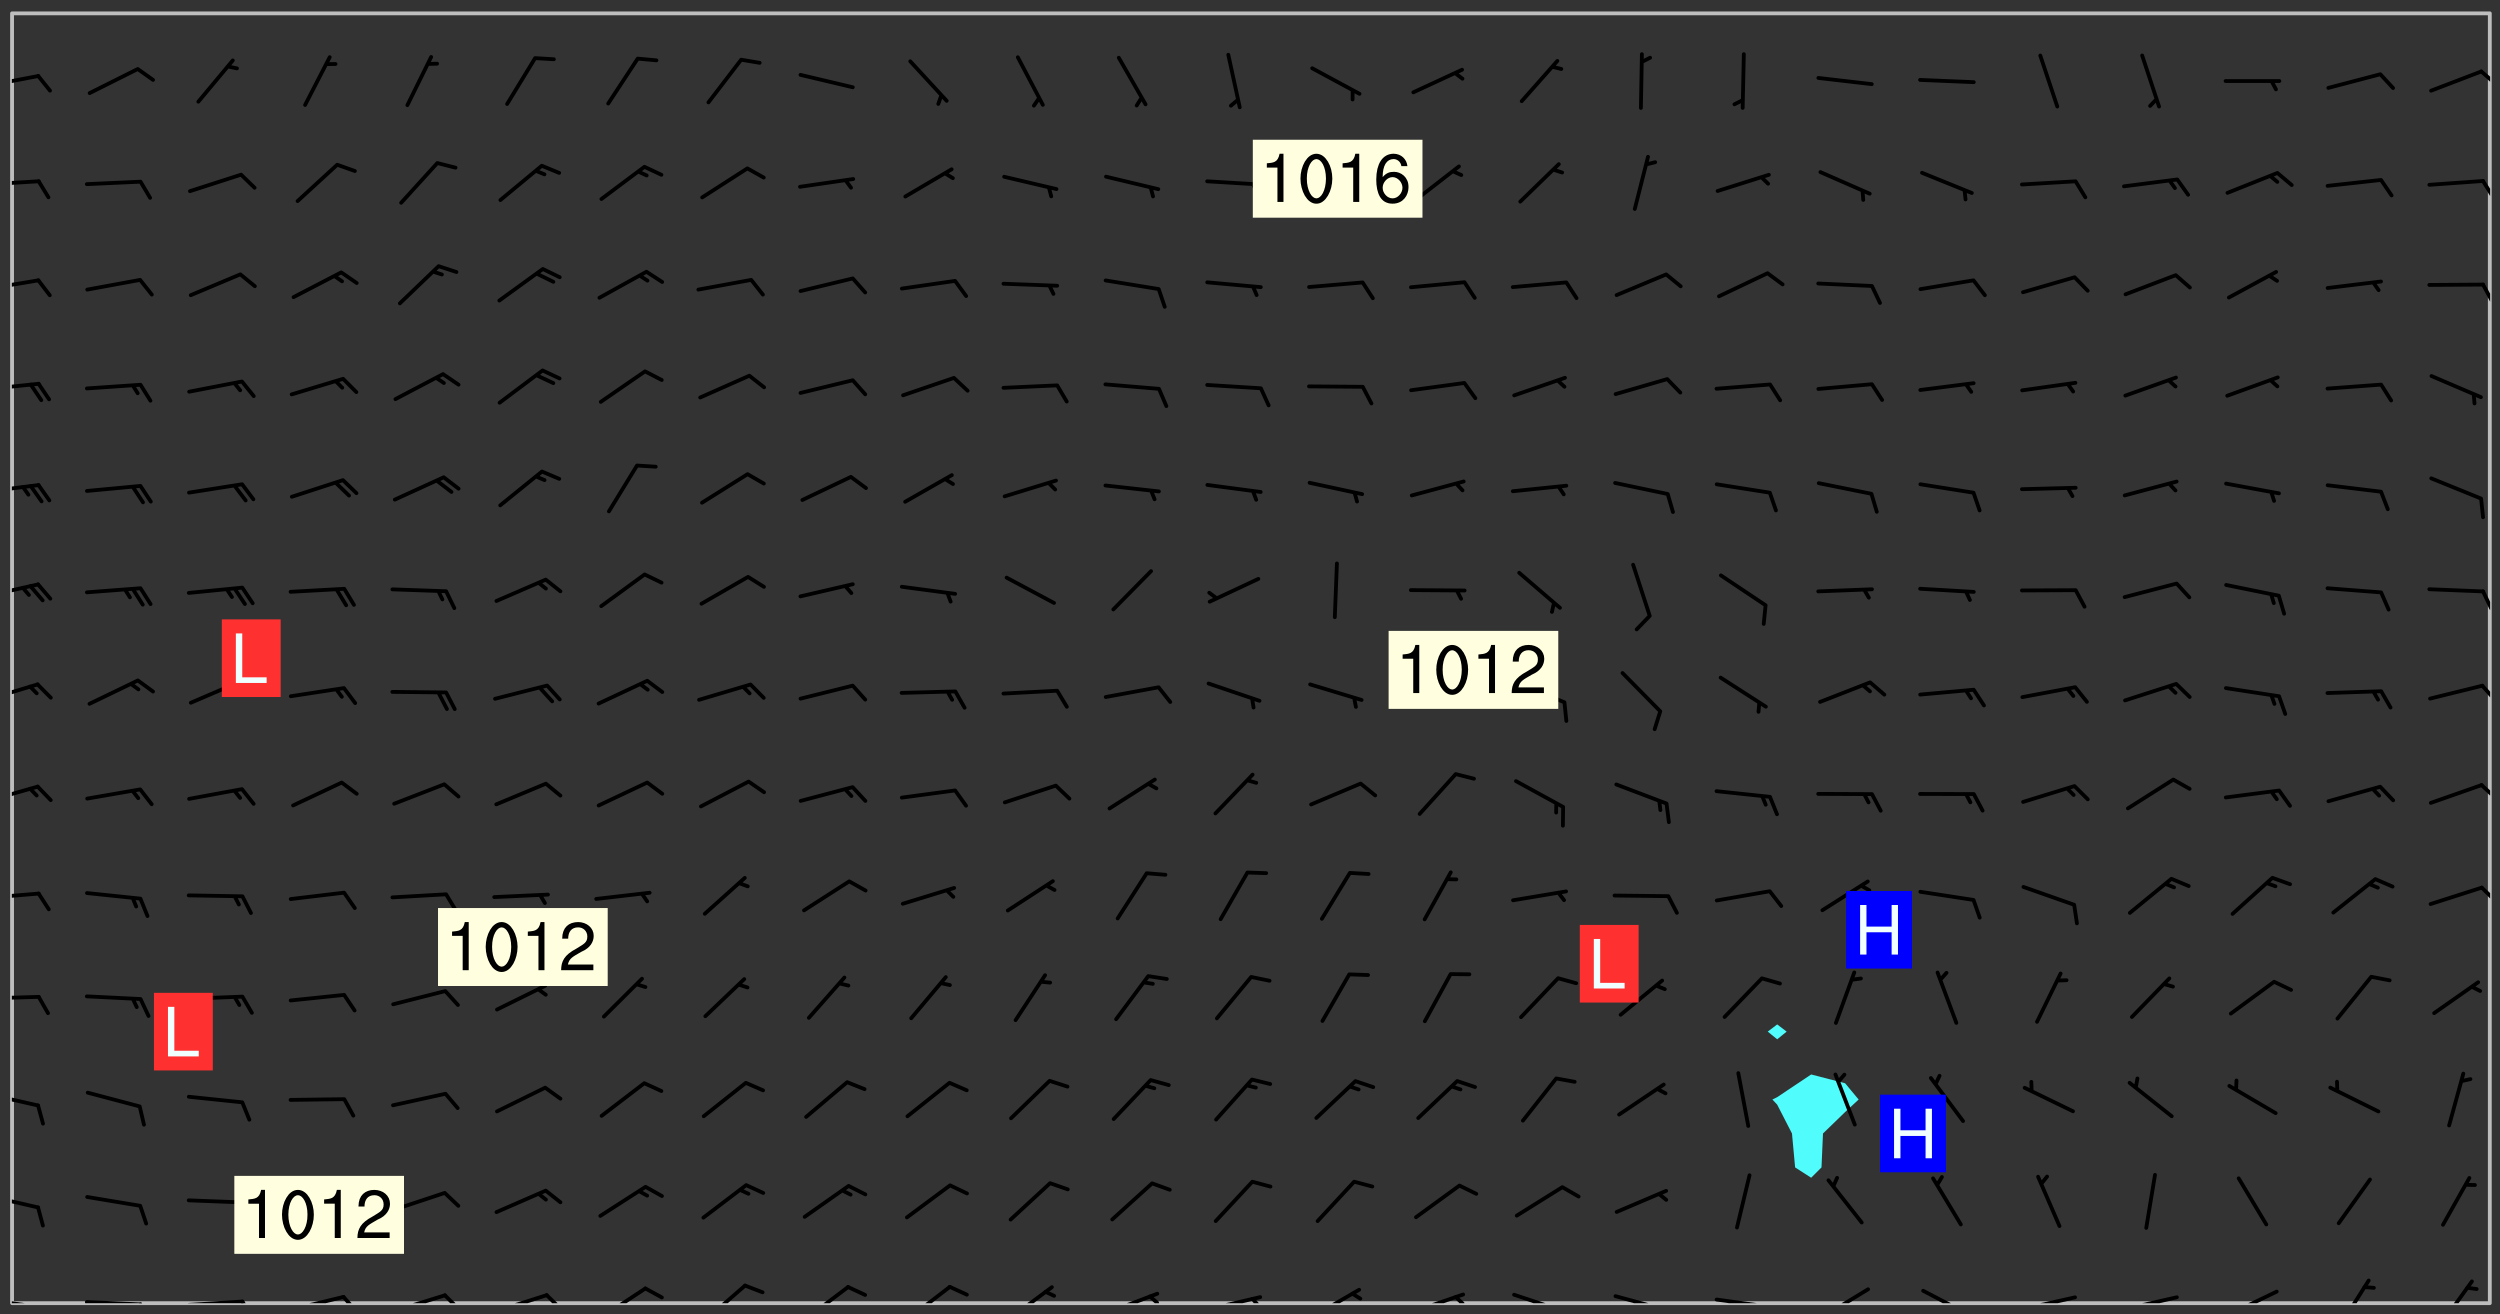 <svg xmlns="http://www.w3.org/2000/svg" role="img" xmlns:xlink="http://www.w3.org/1999/xlink" viewBox="142.45 309.95 326.84 171.84"><rect x="142.45" y="309.95" width="326.84" height="171.84" fill="#333333" stroke="none"/><defs><clipPath id="a"><path d="M144 311.672h1v168.656h-1zm0 0"/></clipPath><clipPath id="b"><path d="M144 311.672h324v168.656H144zm0 0"/></clipPath><clipPath id="c"><path d="M467 311.672h1v168.656h-1zm0 0"/></clipPath><clipPath id="d"><path d="M144 479h4v1.328h-4zm0 0"/></clipPath><clipPath id="e"><path d="M147 480h2v.328h-2zm0 0"/></clipPath><clipPath id="f"><path d="M153 479h9v1.328h-9zm0 0"/></clipPath><clipPath id="g"><path d="M160 480h3v.328h-3zm0 0"/></clipPath><clipPath id="h"><path d="M166 479h9v1.328h-9zm0 0"/></clipPath><clipPath id="i"><path d="M173 479h3v1.328h-3zm0 0"/></clipPath><clipPath id="j"><path d="M180 479h8v1.328h-8zm0 0"/></clipPath><clipPath id="k"><path d="M187 479h3v1.328h-3zm0 0"/></clipPath><clipPath id="l"><path d="M193 479h8v1.328h-8zm0 0"/></clipPath><clipPath id="m"><path d="M200 479h3v1.328h-3zm0 0"/></clipPath><clipPath id="n"><path d="M206 479h9v1.328h-9zm0 0"/></clipPath><clipPath id="o"><path d="M213 479h3v1.328h-3zm0 0"/></clipPath><clipPath id="p"><path d="M220 478h8v2.328h-8zm0 0"/></clipPath><clipPath id="q"><path d="M234 477h7v3.328h-7zm0 0"/></clipPath><clipPath id="r"><path d="M247 477h7v3.328h-7zm0 0"/></clipPath><clipPath id="s"><path d="M260 477h7v3.328h-7zm0 0"/></clipPath><clipPath id="t"><path d="M274 477h7v3.328h-7zm0 0"/></clipPath><clipPath id="u"><path d="M286 478h8v2.328h-8zm0 0"/></clipPath><clipPath id="v"><path d="M292 479h2v1.328h-2zm0 0"/></clipPath><clipPath id="w"><path d="M300 479h8v1.328h-8zm0 0"/></clipPath><clipPath id="x"><path d="M305 479h3v1.328h-3zm0 0"/></clipPath><clipPath id="y"><path d="M313 478h8v2.328h-8zm0 0"/></clipPath><clipPath id="z"><path d="M326 478h8v2.328h-8zm0 0"/></clipPath><clipPath id="A"><path d="M332 479h2v1.328h-2zm0 0"/></clipPath><clipPath id="B"><path d="M340 478h8v2.328h-8zm0 0"/></clipPath><clipPath id="C"><path d="M353 479h8v1.328h-8zm0 0"/></clipPath><clipPath id="D"><path d="M366 479h9v1.328h-9zm0 0"/></clipPath><clipPath id="E"><path d="M380 478h7v2.328h-7zm0 0"/></clipPath><clipPath id="F"><path d="M393 478h8v2.328h-8zm0 0"/></clipPath><clipPath id="G"><path d="M406 479h8v1.328h-8zm0 0"/></clipPath><clipPath id="H"><path d="M419 479h9v1.328h-9zm0 0"/></clipPath><clipPath id="I"><path d="M433 478h8v2.328h-8zm0 0"/></clipPath><clipPath id="J"><path d="M448 477h5v3.328h-5zm0 0"/></clipPath><clipPath id="K"><path d="M461 477h5v3.328h-5zm0 0"/></clipPath><clipPath id="L"><path d="M144 465h4v4h-4zm0 0"/></clipPath><clipPath id="M"><path d="M144 452h4v3h-4zm0 0"/></clipPath><clipPath id="N"><path d="M144 440h4v1h-4zm0 0"/></clipPath><clipPath id="O"><path d="M144 426h4v2h-4zm0 0"/></clipPath><clipPath id="P"><path d="M466 425h2v3h-2zm0 0"/></clipPath><clipPath id="Q"><path d="M144 412h4v3h-4zm0 0"/></clipPath><clipPath id="R"><path d="M466 412h2v3h-2zm0 0"/></clipPath><clipPath id="S"><path d="M144 399h4v3h-4zm0 0"/></clipPath><clipPath id="T"><path d="M466 399h2v3h-2zm0 0"/></clipPath><clipPath id="U"><path d="M144 386h4v3h-4zm0 0"/></clipPath><clipPath id="V"><path d="M466 387h2v3h-2zm0 0"/></clipPath><clipPath id="W"><path d="M144 373h4v2h-4zm0 0"/></clipPath><clipPath id="X"><path d="M144 359h4v3h-4zm0 0"/></clipPath><clipPath id="Y"><path d="M144 346h4v3h-4zm0 0"/></clipPath><clipPath id="Z"><path d="M466 346h2v4h-2zm0 0"/></clipPath><clipPath id="aa"><path d="M144 333h4v2h-4zm0 0"/></clipPath><clipPath id="ab"><path d="M466 333h2v3h-2zm0 0"/></clipPath><clipPath id="ac"><path d="M144 319h4v3h-4zm0 0"/></clipPath><clipPath id="ad"><path d="M466 319h2v3h-2zm0 0"/></clipPath><g id="ae" clip-path="url(#clip1)"><path fill="#fff" fill-opacity="0" fill-rule="evenodd" d="M0 0h1000v1000H0zm0 0"/><path fill="#d3d3d3" fill-opacity="0" fill-rule="evenodd" d="M162.152 355.867l-.234.293.059.234.117.172.176.234.293.348.113.059.117-.172.059-.234.176-.176.465-.176h.699l.234.293.289.816.059.176.176.23.352.234.699.699.172.176.234.348.234.41.289.582.41.465.23.234.234.176.117.23.176.293.172 1.164v.234l.059.289.059.117.117.117.348.41.117.172.176.176.176.234.117.172.172.352.059.234.234.406.234-.059-.176.176-.059.93h-.582l-.234-.113-.348.113-.117.117-.059.293-.059.176-.117.172-.465.293-.059.234-.059.113v.645l.059.172v.41l.059.059v.406l.059.406.117.176.059.059.23.641-.059.293v.699l-.059.582v.234l-.059.23-.055.352v1.922l.055.117h.426l-.367.117-.023.352.891 1.168 1.742.539 1.34.359v.539l.09.809.535.715 1.52.27.891-.086.09 1.164.535.18 1.16-.18 2.055-.984 1.16-.363 1.879-.176 1.695-.18-.18.719-1.516.086-1.25.09-.805.27-1.074.809.27.719.535.898-.18.625-.266.809.266 1.078.625.898.805.18 1.25-.18-.266.723.098.504.055.293v.172l.059.293v.406l.176.117.352.117h.406l.293-.176.113-.117.059-.117.117-.23.059-.176.352-.465.23-.176.176-.059.176.059.059.176.117.988.055.469.059.172.117.234.176.059.816.059h.289l.117.234.059.406.059.352v1.105l.117.293.117.348.289.699.176.352.582.754.352.176.172.059.469.234.641.465.348.234.293.176.293.055.23.062.816.348.293.176.113.172.352.352.117.176.523.641v.289l.059.352v.348l.059.352.059.289.117.059.172.059h.176l.582.234.176.117.176.289.176.234.113.234.293.23.117.117v.41l.059.055.289.234.234.117.059.117.117.172.059.117.23.234.059.176.234.059.117.059-.117.113-.059.117v.117l-.117.293-.117.289v.582l.176.117.117.059.059.117.117.117.113.059.176.348.059.352.059.406v.176l-.059.176-.117.699v.172l.117.176.293.293h.406l.176.117.117.172.117.293v.234h-.527l-.23-.234h-.234l-.176.059-.059.699.059.348.117.176.176.41.117.23.289.469.176.055h.523l.234.059.758.641.059.293v.234l.059.059.23.348v.352l-.117.172v.293l.293.289.293.176.172.059.293.176.293.117.582.406.289.234.293.176.219.16.016.012.23.176.641.523.176.234.117.176.176.176.113.172v.641l.117.176.469.117.582.117.234.059.23.113.293.117.113.059.586.352.289.172.176.062.176.055.176.059.699.352.289.176.234.055.289.176.234.117.641.406.293.117.172.059.234.059.41.059.23.059.234.117.059.172-.41.176.469.059.059.293.113.234.176.055.234.059.176.059.406.117.641.234.117.172.059.234v.176l-.059.117-.059.406.234.234.117.059.348.117.641.23.176.117.289.117.176.176.234.465.582 1.105.176.176.348.176.176.117.352.117 1.047.523.234.059.465.113.293.059.465.176.758.582.234.234.348.465.176.176.289.234.816.699.293.176.289.289.293.176.293.289.695.641.176.176.293.234.289.234.469.289.641.582.348.234.234.293.348.348.352.465.934.992.348.406.117.176.234.059.113.117.645.176.23.113.234.059.293.176.23.117.934.699.406.406.234.176.406.176.234.117.816.348.348.234.234.117.293.289.23.117.758.352.352.172.23.059.293.117.234.059.871.176h.816l.469.23.172.059.875.699.465.117.293.059.176.059.23.059.469.059.348.059.352.059.406.059h.293l.172.059v.23l.176.176h.293l.348.059.352.059.699.117h.641l.465-.234.293-.176.172-.117.41-.172.289-.176.934-.465.469-.293.523-.293.465-.172.465-.176 1.051-.465.289-.117.41-.117.289-.117.527-.176 1.516-.699.582-.348.289-.059.293-.059.348-.117.875-.23.352-.117h.113l.234-.059.875-.234.234-.059h.812l.352-.059.816-.117.172-.059.352-.055.293-.059.23-.059.816-.176.176-.059h.348l.234-.059.465-.117.758-.172.234-.059h.348l.41-.117.289-.059 1.285-.059h.289l.41-.059.23-.059h.176l.875-.117h.406l.41-.117h.348l.352-.113.871-.059h1.75l1.047.289.41.117.289.117.352.117.289.117 1.051.172.289.059h.293l.293.059.172.059.41.059.172.059.117.059h.117l.117.059.352.059h.113l.41.066 1.922.395 1.926.395 1.52.449 1.695.719 2.145.805 1.605-.719 1.43-.805 1.16-1.078 1.25-.449 3.035-.719 1.875-.359 2.145-1.348 2.234-1.254 2.5-1.258 1.695-.449 1.785-.18 1.16-.27.625.539 1.34-.27.715-.988.984-1.344.445-.18.805-.359 1.875-.539 1.785-.449 1.25-.27 1.16-.09 1.699-.09 1.961-.27 1.25-.09h.539l.625-.09h.891l2.145-.18 2.41-.18 2.59-.09 1.695.18 1.609.09 1.43.359 1.16.719 1.875.988 1.16 1.527.266.715.629.09.355.898.535.539.535 1.527 1.074.359h.535l-.805.535.09 1.707.715 2.695.891.805.895.988.715 1.258 1.785.539 1.52-.18.355 1.344 1.609-.805.98-.539.27.27.316-.215.219-.145.801.449.449-.359h.355l.535-.27.539-.719.535-.27.625-.988 1.16.449.84.371 1.395.617 1.695-.18h1.605l1.785.09.18-1.707.535-1.344.805.27.492.848.402.406-.09.539v.359l.715.449.711-.27h1.43l.359.988.445 1.258.715 1.344 1.25.629 1.695.629.715-.18.18-.539.98-.09.449.359.086 1.258-.266.629-.535.18v.539l.715.984.266.539.984.988.801 1.078-.266.359-.09.898-.625 2.332-.355 2.066-.09 1.793-.18.719-.09.539v1.438l-.98 1.883-.359 1.707-.535.898-.805 1.168-.266.539 2.055 1.254.086.359-.355.539-.09-.18v.809l.09 1.438-.445.715-1.074.094-.266.715.535.898.805.719 1.16.809 1.34.27.445.359-.355.449-1.789-.09-1.25-.449-.715-.719-.625-.09-.176 3.59-.188 1.309h89.359V311.703h-55.27v49.082l.762.125 3.289.543 2.023 2.836v2.754l2.352.332 2.348.332h4.051l-1.379 4.16-2.023.707-2.023.703-.543.344-2.594 1.617-.188.117-2.023-2.078-.73-2.742-2.672-2.078-1.375-3.5-.066-.082-1.957-2.672 2.75-1.418v-49.082H294.422v91.414l.117.031.133.012.074.074.105.047.09.059.086.059.09.059.297.297.059.09.031.117.027.117.016.137-.031.117-.059.09-.059.086-.043.105-.047.102-.027.121v.145l.176.27.148.148.074.086.074.074.043.105.062.09.059.086.043.105.059.09.047.102.043.105.059.086.117.18.074.074.062.086.059.09.043.105.059.09.059.086.062.09.059.09.043.102.117.18.074.074.059.086.074.074.09.059.105.047h.148l.133-.016.133.016.102-.047.074-.074.047-.102-.016-.133v-.148l-.047-.105-.027-.117-.047-.102-.027-.121-.043-.102-.062-.09-.043-.102-.043-.105-.031-.117-.016-.133-.012-.137.086-.059.059-.086.121-.031.043.105.016.133v.117l.059.102.059.09.09.059.148.148.059.09.043.105-.012.102.086.059.105.047.086.059.09.059.074.074-.117.027-.105.047-.086.059-.074.074-.059.09-.062.086-.027.121-.047.102-.043.105-.031.117-.012.133-.016.133v.148l.027.117.047.105.043.102.059.09.074.074.09.059.074.074.09.059.059.09.043.105.047.102.117.031.133.016h.148l.117-.031.105.043.043.105.047.102.027.121L299.5 410l.027.117.031.121.027.117.105.043.102.047.133-.016.148.148.062.086.074.074.07.074.09.062.105.043.102.043.117.031.137.016.117-.031.074-.074.027-.117-.012-.133-.031-.121-.027-.117.043-.105h.117l.09.062.117.027h.148l.133.016h.148l.133.016.133-.016h.148l.133-.016.133-.012.137.012.117-.027.133-.016.191-.059-.059.176-.016.133-.027.121-.016.133-.059.086-.133.016-.105.047-.105.043-.117.031-.117.027-.266.031h-.148l-.133.016-.074.074.059.086.148.148.117.18.074.07.09.062.09.059.086.059.09.059.102.043.105.062.105.043.086.059.105.047.102.043.18.117.059.09-.043.102-.047.105.016.133.223.223.059.09.043.102.031.121.043.102.016.133.031.117.012.137.031.117.148.148.102.043.105.043.117.031.133.016.137.016h.117l.117-.031.09-.059.043-.105.047-.102.043-.105.031-.117.012-.133v-.148l-.012-.133-.016-.133-.031-.117-.043-.105-.047-.105-.043-.102-.043-.105-.016-.133.016-.133.027-.117.031-.117.027-.121.047-.102.09-.059.086-.062.074-.074.09-.059.223-.223.059-.086.074-.074.117-.18.059-.086v-.148l-.074-.074-.102-.047-.105-.043-.102-.043-.059-.09-.047-.105-.027-.117.09-.059.117-.031.102-.043.18-.117.148-.148.012-.133-.012-.105-.09-.059-.133.016h-.148l-.133.016-.133-.016-.121-.031-.086-.059-.074-.074-.059-.09-.062-.086-.117-.18-.059-.086.031-.121.086-.059.121-.031.059-.086v-.121l-.031-.117-.059-.09-.059-.086-.047-.105-.027-.117-.016-.133.059-.09.074-.074.09-.059.117-.18.074-.074.059-.086.148-.148.121-.031.133-.016.133.016.074.074.043.105.016.133-.031.117-.117.031-.133.012-.148.148-.043.105-.047.102-.027.121-.031.117v.148l.031.117.043.105.059.09.074.07.074.074.117.031.121.027.117-.027.133-.016h.117l.09.059.074.074.047.105.059.086.102.047.133.016.105.043.086.059-.012.105-.074.074-.18.117-.059.09-.09.059-.07.074-.074.074-.062.09-.027.117-.016.133.016.133-.016.133v.148l.016.133.027.117.031.121.074.074.09.059.086.059.09.059.117.031v.086l-.102.047-.09.059-.266.031-.117.027h-.148l-.105.043-.102.047-.059.09-.062.234-.012.133-.031.121-.016.133v.293l-.012.133.012.137.016.133.133.016.133.012.121.031.086.059.074.074.047.105.043.102.016.133v.445l-.016.133v.445l.031.266.027.117.016.133.031.117.086.211.031.266v.148l-.031.117-.027.117-.031.121-.027.117-.031.117-.031.121-.012.133-.016.133.09.059.117-.031.102.016.047.105-.031.266v.441l-.043.105-.047.105-.043.102-.043.105-.059.086-.031.121-.043.117-.031.117-.016.133.016.133.059.09.105.047.086.059.059.086-.012.137-.031.117-.043.102v.445l-.016.133v.148l-.031.117-.043.105-.027.117-.047.105-.043.102-.031.121-.027.117-.031.133-.031.117-.027.117-.043.105-.031.117-.031.121-.012.133-.016.133v.297l.027.117v.148l.047.398.027.117.059.09.121.031h.148l.133-.016.059.09v.117l-.059.09-.09.059-.102.043-.105.047-.09.059-.086.059-.137.016-.117-.031-.133-.016-.102.047-.062.086-.012.137-.016.133-.031.117-.027.117-.016.133-.031.121v.297l.016.133.031.117v.148l.012.133v.148l-.027.117-.047.102-.027.121-.031.117-.059.09-.074.074-.102.043-.105.047-.117.027-.121.031-.102-.047.059-.086.105-.047.027-.117.031-.117.027-.121.031-.117v-.148l.016-.133-.031-.117-.043-.105-.105.016-.074.074-.102.043-.09.062-.074.074-.043.102-.016.133-.031.117L304.25 426l-.031.117-.027.117-.031.121-.027.117-.031.117-.043.105-.09.059h-.09l-.117-.031-.031-.086.016-.137-.031-.117v-.148l-.012-.133v-.148l-.062-.234-.027-.121-.043-.102-.047-.105-.059-.086-.059-.09-.043-.105-.062-.086-.148-.148-.07-.074-.105-.047-.105-.043-.102-.043-.297-.297-.09-.074-.086-.059-.105-.043-.09-.062-.086-.059-.105-.043-.09-.059-.086-.062-.074-.07-.105-.047-.086-.059-.105-.043-.09-.062-.102-.043-.105-.043-.086-.059-.105-.047-.105-.043-.102-.047-.09-.059-.102-.043-.105-.043-.09-.062-.117-.027-.133-.016-.133.016H299.75l-.133.016-.117-.031-.09-.059-.074-.074-.09-.059-.102-.047h-.148l-.121-.027-.102-.043-.074-.074-.117-.18-.09-.059-.102-.043-.09-.062-.105-.043-.09-.059-.086-.059-.105-.047-.059-.086-.059-.09-.043-.105-.047-.102-.074-.074-.086-.059-.074-.074-.09-.059-.223-.223-.043-.105-.031-.266.105-.043h.145l.105.043.074.074.09.059.086.059.105.047.09.059.148.148.07.074.148.148.062.086.074.074.086.059.074.074.09.062.09.059.086.059.27.176.102.047.105.043.102.043.047-.074.059-.086.074-.074.07-.074.105.043.074.074.059.09.043.102.047.105.043.105.121.027.117-.027.074-.09.043-.105.059-.09.074-.074.105-.043.117-.027.133.012.09.059.148.148.059.09.043.105.047.102.043.105.043.102.105.047.105.043.133.016.086-.059.059-.09.074-.074.105-.043.117.027.105.047.102.043.105.043.102.047.18.117v.117l-.016.133.016.133.016.137.059.086.102.047.121.027.117.031h.148l.117-.031.059-.09.18-.117.059-.09.074-.074.059-.086.117-.18.18-.117.117.031.09.059.043.074-.016.133v.117l.09.059h.148l.133-.016.133-.012.266-.031.105-.043.117-.031.121-.027.074-.074.07-.074.062-.09-.016-.105-.047-.102-.102-.043-.105-.016-.117.027-.266.031h-.148l-.074-.074-.09-.059-.117-.031-.117-.027-.133-.016h-.148l-.133.016h-.297l-.105-.047-.148-.148-.043-.102-.059-.09.223-.223.086-.059.105-.043.117-.031.133-.016.133.016.137.016.102.043.133-.012.09-.062.102-.043.062-.09-.047-.102-.09-.059-.117-.031-.102-.043-.059-.09-.062-.09v-.117l.016-.133.105-.047.074-.07v-.121l-.09-.059-.031-.117.09-.059.074-.074.043-.105.059-.09.047-.102.016-.133v-.148l-.047-.105-.043-.102-.09-.059-.133-.016-.102-.043-.137-.016-.117-.031h-.445l-.133-.016-.133-.012-.133-.016-.117-.031h-.148l-.133-.016-.133-.012-.266-.031-.121-.043-.086-.059-.074-.074v-.148l.012-.133.105-.047.102-.043.133-.016h.152l.133-.016h.293l.121.031.102.043.09.059.234.062.121-.047.09-.059.102-.043.133-.016.105.043.102.047.133.012.121-.027h.145l.121-.031.117-.027.105-.047.074-.074.086-.059.148-.148.059-.086.047-.105.027-.117.016-.105-.102-.043-.09-.059-.117-.031-.105-.043-.09-.062-.074-.086-.074-.074-.102-.043-.105-.047-.102-.043-.059-.09-.047-.102-.086-.211-.062-.086-.059-.09-.074-.074-.086-.059h-.27l-.117.031-.09.059-.102.043-.133.016-.105-.016-.027-.117-.062-.09-.117-.031-.102-.043-.148-.148-.031-.117-.016-.105.074-.074.18-.117.117-.027.117-.031.137.016.102.043.105.043.102.047.105.043.117.031.133.016.117.027.133.016.105-.016.09-.059-.074-.074-.105-.043-.074-.074-.074-.09-.148-.148-.086-.059-.09-.059-.074-.074-.09-.059-.102-.047-.121-.027-.102-.047-.105-.043-.117-.031-.102-.043-.121-.031h-.148l-.117.031-.105.043-.086.062-.18.117-.086.059-.09.059-.105.047-.086.059-.105.043-.102.043-.105.047-.074.074-.059.09-.059.086-.047.105-.059.086-.074.074-.133-.012-.117-.031h-.117l-.074.074-.09.059-.074.074-.09.059-.086.059-.105.047-.102.043-.137.016-.102-.043-.148-.148-.105-.047h-.086l-.105.047-.102.043-.121.031-.117-.031-.074-.074v-.117l.031-.121.074-.07.059-.09.074-.074.117-.031.105-.043h.293l.133-.016.137-.016.102-.043.09-.059.102-.047.09-.059.133-.012.09.059.133.012.09-.059.086-.059.105-.043.09-.059.086-.062.09-.059.148-.148.059-.086.059-.09.105-.043.133-.016.117.027.121.031.059-.059.059-.09.031-.266.027-.117.105.012.133.016.102-.043.09-.059.059-.09.074-.074.059-.09.047-.102.012-.133-.012-.133-.047-.105-.148-.148-.059-.09-.059-.086-.043-.105v-.445l.016-.133v-.148l.012-.133-.059-.059-.09.059-.102-.043-.18-.117-.086-.059-.062-.09-.059-.09-.074-.074-.086-.059-.121.031-.102.012-.105.047-.086.059-.105.043-.148.148-.09.059-.086.059-.09.062-.105.043-.133.016v-.121l.105-.043.117-.031.074-.07.043-.105v-.148l-.027-.117-.148-.148-.133-.016h-.148l-.117.031-.105.043-.102.043-.09.062-.117.027-.074-.074.012-.133-.043-.102-.043-.105-.09-.059-.117.027-.121.031-.117.031-.102.043-.121.031-.102.043-.105.043-.09.059-.102.016v-.117l.016-.133-.059-.09-.074.043-.148.148-.059.09-.074.074-.047.105-.043.102-.074.074-.059.09-.074.074-.059.086-.074.074-.09.062-.074.07-.074.074-.102.016-.133.016-.105-.043v-.121l.148-.148.043-.102.059-.09.047-.102.043-.105.059-.09.031-.117.043-.102.031-.121.027-.117.047-.105.043-.102.043-.105.074-.07.09-.062.09-.059.102-.043h.297l.266-.031.105-.043-.074-.074-.117-.031-.105-.043-.09-.059-.102-.047-.09-.059-.102-.043-.105-.043-.09-.062-.086-.059-.105-.043-.102-.043-.121-.031-.117-.031-.102-.043L297.5 410.25l-.102-.043-.09-.059-.043-.105-.016-.133.102-.043.133-.016.137.016.133-.016.102-.043.059-.09.016-.105-.09-.059-.074-.074-.102-.043-.09-.059-.148-.148-.043-.105-.016-.133v-.293l-.059-.09-.09-.059-.074-.074-.043-.105-.031-.117-.059-.09-.074-.074-.117-.027-.074-.074-.09-.059-.09-.062-.086-.059-.074-.074-.059-.086-.047-.105-.086-.059-.148-.148-.195-.059-.133.016-.102.043-.074.074-.047.102-.043.105-.059.09-.059.086-.297.297-.09.059h-.086l-.062-.086-.043-.105.031-.117.059-.09.027-.117-.012-.133-.09-.062-.105.047-.117.027-.117.031-.27.176-.102.047-.117.027-.105.047-.09.059-.102.043-.059-.086-.047-.105.016-.133.047-.105.07-.074.074-.07.059-.09v-.148l-.043-.105h-.238l-.102.047-.031.117-.027.117-.031.121-.074.043-.133.016-.074-.047-.043-.102-.043-.105-.047-.102-.043-.105-.121.031-.102.043-.133.016-.117.031-.105.043-.09.059-.102.047-.121.027-.133.016-.102-.043-.059-.09-.047-.105-.043-.102-.043-.105v-.117l.059-.09.086-.059.18-.117.102-.047.105-.043.105-.059.102-.043.09-.062.102-.043.105-.059.102-.047.09-.059.105-.043.102-.043.09-.062.102-.043.137-.016.117.031.102.043.121.031.102.043.105.047.102.043.105.043.102.047.105.043.102.043.105.047.086.059.105.043.117.031.105.043.102.047.09.059.105.043.102.043.105.047.117.027.102.047.121.027h.148l.086-.059.016-.102.059-.09-.027-.117-.074-.074-.117-.18-.074-.074-.09-.074-.18-.117-.086-.059-.105-.043-.102-.047-.27-.176-.059-.09-.074-.074-.059-.09-.043-.102-.031-.117-.016-.137v-.562l-.012-.133-.016-.133-.031-.117-.016-.133-.012-.133-.031-.121-.223-.223-.059-.086-.016-.105.031-.117.133-.016v-91.414H172.992v1.453l-.059.234-.352 1.051-.172.523-.117.348-.176.41-.117.172-.234.293-.23.059h-.352l-.117.059-.23.406v.293l.117.176.23.23.117.234.641.758.293.465.176.234.23.352.234.348.641.816.176.465.172.41.117.695.176.469.117 1.398.059.465v.875l.117 1.047v4.781l-.059.465-.352 1.281-.176.523-.113.41-.352.93L172.934 336l-.234.582-.117.176-.172.348-.176.406-.352.816-.059.293-.113.293-.117.289-.059.176-.117.875-.059.406-.059.117-.059.176-.059.172-.23.527-.117.172v.234l-.117.234-.059.172-.176.586v.289l-.059.176v.293l-.059.113-.059.527v.172l-.055.234v2.621l-.176.816-.117.176-.176.234-.117.172-.113.234-.586.934-.23.289-.293.465-.176.234-.289.352-.352.699-.113.23-.176.41-.176.23-.406.527-.816.699-.293.172-.289.234-.176.117-.176.176-.523.406-.527.176-.172.176-.234.055-.641.176h-.758m12.211 31.023l-1.074.449.359.895 1.25-.715.445-.539-.98-.09"/><path fill="#d3d3d3" fill-opacity="0" fill-rule="evenodd" d="M201.508 416.598h-.895l.449.629.98.359.805-.09.445-.988-.176.09-.715-.355-.895.355m154.621 59.07l-.059-.523v-.293l.113-.293.059-.23.469-.469h.113l.117-.113.117-.059h.176l.234-.059h.348l.234.059.117.059.23.172.059.176.117.582v.293l-.117.176-.172.289-.176.176-.527.523-.23.234-.117.059h-.176l-.117-.059-.406-.293-.176-.117-.117-.059-.059-.113-.055-.117m6.641-10.957l-.059-.172v-1.109l.059-.172.176-.059.172-.059h.176l.234-.059.117.059.059.699-.059.172-.117.176-.117.059-.234.523-.113.059h-.234l-.059-.117m9.613-14.391l-.117-.176v-.699l.293-.875.117-.172.176-.352.113-.23.117-.293.352-.758.117-.23.172-.234h.176l.117-.059h.641l.117.059.234.234.172.113.352.293.117.117.113.176v.113l.117.059.117.117v.699l-.059.176v.23l-.059.176-.348 1.051-.117.23-.117.234-.117.059-.23.234-.641.289h-.875l-.41-.117-.641-.465"/><path fill="none" stroke="#bebebe" stroke-linecap="round" stroke-linejoin="round" stroke-miterlimit="10" stroke-width=".5" d="M467.957 311.695H144.027v168.625h323.93v-168.625"/><g clip-path="url(#a)"><path fill="#fff" fill-opacity="0" fill-rule="evenodd" d="M144 475.891v4.438h.004H144V311.672h.004H144v164.219"/></g><g clip-path="url(#b)"><path fill="#fff" fill-opacity="0" fill-rule="evenodd" d="M144.004 480.328V311.672h230.789V443.879l-1.238.941 1.238 1.004 1.238-1.004-1.238-.941V311.672h4.441v138.75l-4.441 2.965-.629.312.629.668 1.934 3.77.41 4.438 2.098 1.348 1.352-1.348.195-4.438 2.891-2.801 1.77-1.637-1.77-2.129-4.438-1.148v-138.75h88.762v168.656H144.004"/></g><path fill="#50fcfc" fill-rule="evenodd" d="M374.793 445.824l-1.238-1.004 1.238-.941 1.238.941-1.238 1.004m0 8.543l-.629-.668.629-.312 4.441-2.965 4.438 1.148 1.77 2.129-1.77 1.637-2.891 2.801-.195 4.438-1.352 1.348-2.098-1.348-.41-4.438-1.934-3.77"/><g clip-path="url(#c)"><path fill="#fff" fill-opacity="0" fill-rule="evenodd" d="M467.996 480.328H468V311.672h-.004H468v168.656h-.004"/></g><g clip-path="url(#d)"><path fill="none" stroke="#000" stroke-linecap="round" stroke-linejoin="round" stroke-miterlimit="10" stroke-width=".5" d="M147.477 480.84l-6.953-1.023"/></g><g clip-path="url(#e)"><path fill="none" stroke="#000" stroke-linecap="round" stroke-linejoin="round" stroke-miterlimit="10" stroke-width=".5" d="M147.477 480.84l.824 2.312"/></g><g clip-path="url(#f)"><path fill="none" stroke="#000" stroke-linecap="round" stroke-linejoin="round" stroke-miterlimit="10" stroke-width=".5" d="M160.824 480.48l-7.02-.305"/></g><g clip-path="url(#g)"><path fill="none" stroke="#000" stroke-linecap="round" stroke-linejoin="round" stroke-miterlimit="10" stroke-width=".5" d="M160.824 480.48l1.059 2.215"/></g><g clip-path="url(#h)"><path fill="none" stroke="#000" stroke-linecap="round" stroke-linejoin="round" stroke-miterlimit="10" stroke-width=".5" d="M174.137 480.109l-7.012.438"/></g><g clip-path="url(#i)"><path fill="none" stroke="#000" stroke-linecap="round" stroke-linejoin="round" stroke-miterlimit="10" stroke-width=".5" d="M174.137 480.109l1.285 2.094"/></g><g clip-path="url(#j)"><path fill="none" stroke="#000" stroke-linecap="round" stroke-linejoin="round" stroke-miterlimit="10" stroke-width=".5" d="M187.359 479.504l-6.828 1.648"/></g><g clip-path="url(#k)"><path fill="none" stroke="#000" stroke-linecap="round" stroke-linejoin="round" stroke-miterlimit="10" stroke-width=".5" d="M187.359 479.504l1.629 1.836"/></g><g clip-path="url(#l)"><path fill="none" stroke="#000" stroke-linecap="round" stroke-linejoin="round" stroke-miterlimit="10" stroke-width=".5" d="M200.617 479.293l-6.715 2.07"/></g><g clip-path="url(#m)"><path fill="none" stroke="#000" stroke-linecap="round" stroke-linejoin="round" stroke-miterlimit="10" stroke-width=".5" d="M200.617 479.293l1.738 1.73"/></g><g clip-path="url(#n)"><path fill="none" stroke="#000" stroke-linecap="round" stroke-linejoin="round" stroke-miterlimit="10" stroke-width=".5" d="M213.926 479.273l-6.703 2.113"/></g><g clip-path="url(#o)"><path fill="none" stroke="#000" stroke-linecap="round" stroke-linejoin="round" stroke-miterlimit="10" stroke-width=".5" d="M213.926 479.273l1.75 1.719"/></g><g clip-path="url(#p)"><path fill="none" stroke="#000" stroke-linecap="round" stroke-linejoin="round" stroke-miterlimit="10" stroke-width=".5" d="M226.824 478.398l-5.871 3.859"/></g><path fill="none" stroke="#000" stroke-linecap="round" stroke-linejoin="round" stroke-miterlimit="10" stroke-width=".5" d="M226.824 478.398l2.156 1.176"/><g clip-path="url(#q)"><path fill="none" stroke="#000" stroke-linecap="round" stroke-linejoin="round" stroke-miterlimit="10" stroke-width=".5" d="M239.855 478.023l-5.301 4.609"/></g><path fill="none" stroke="#000" stroke-linecap="round" stroke-linejoin="round" stroke-miterlimit="10" stroke-width=".5" d="M239.855 478.023l2.293.879"/><g clip-path="url(#r)"><path fill="none" stroke="#000" stroke-linecap="round" stroke-linejoin="round" stroke-miterlimit="10" stroke-width=".5" d="M253.324 478.211l-5.609 4.234"/></g><path fill="none" stroke="#000" stroke-linecap="round" stroke-linejoin="round" stroke-miterlimit="10" stroke-width=".5" d="M253.324 478.211l2.227 1.035"/><g clip-path="url(#s)"><path fill="none" stroke="#000" stroke-linecap="round" stroke-linejoin="round" stroke-miterlimit="10" stroke-width=".5" d="M266.625 478.191l-5.578 4.273"/></g><path fill="none" stroke="#000" stroke-linecap="round" stroke-linejoin="round" stroke-miterlimit="10" stroke-width=".5" d="M266.625 478.191l2.23 1.02"/><g clip-path="url(#t)"><path fill="none" stroke="#000" stroke-linecap="round" stroke-linejoin="round" stroke-miterlimit="10" stroke-width=".5" d="M279.969 478.23l-5.637 4.199"/></g><path fill="none" stroke="#000" stroke-linecap="round" stroke-linejoin="round" stroke-miterlimit="10" stroke-width=".5" d="M279.148 478.84l1.109.523"/><g clip-path="url(#u)"><path fill="none" stroke="#000" stroke-linecap="round" stroke-linejoin="round" stroke-miterlimit="10" stroke-width=".5" d="M293.75 479.086l-6.57 2.488"/></g><g clip-path="url(#v)"><path fill="none" stroke="#000" stroke-linecap="round" stroke-linejoin="round" stroke-miterlimit="10" stroke-width=".5" d="M292.797 479.445l.922.809"/></g><g clip-path="url(#w)"><path fill="none" stroke="#000" stroke-linecap="round" stroke-linejoin="round" stroke-miterlimit="10" stroke-width=".5" d="M307.203 479.531l-6.844 1.594"/></g><g clip-path="url(#x)"><path fill="none" stroke="#000" stroke-linecap="round" stroke-linejoin="round" stroke-miterlimit="10" stroke-width=".5" d="M306.207 479.766l.805.922"/></g><g clip-path="url(#y)"><path fill="none" stroke="#000" stroke-linecap="round" stroke-linejoin="round" stroke-miterlimit="10" stroke-width=".5" d="M320.137 478.57l-6.082 3.52"/></g><path fill="none" stroke="#000" stroke-linecap="round" stroke-linejoin="round" stroke-miterlimit="10" stroke-width=".5" d="M319.25 479.082l1.043.648"/><g clip-path="url(#z)"><path fill="none" stroke="#000" stroke-linecap="round" stroke-linejoin="round" stroke-miterlimit="10" stroke-width=".5" d="M333.734 479.188l-6.645 2.281"/></g><g clip-path="url(#A)"><path fill="none" stroke="#000" stroke-linecap="round" stroke-linejoin="round" stroke-miterlimit="10" stroke-width=".5" d="M332.766 479.52l.898.836"/></g><g clip-path="url(#B)"><path fill="none" stroke="#000" stroke-linecap="round" stroke-linejoin="round" stroke-miterlimit="10" stroke-width=".5" d="M347.059 481.441l-6.664-2.223"/></g><g clip-path="url(#C)"><path fill="none" stroke="#000" stroke-linecap="round" stroke-linejoin="round" stroke-miterlimit="10" stroke-width=".5" d="M360.43 481.254l-6.777-1.848"/></g><g clip-path="url(#D)"><path fill="none" stroke="#000" stroke-linecap="round" stroke-linejoin="round" stroke-miterlimit="10" stroke-width=".5" d="M373.836 480.812l-6.961-.965"/></g><g clip-path="url(#E)"><path fill="none" stroke="#000" stroke-linecap="round" stroke-linejoin="round" stroke-miterlimit="10" stroke-width=".5" d="M380.668 482.152l6.008-3.648"/></g><g clip-path="url(#F)"><path fill="none" stroke="#000" stroke-linecap="round" stroke-linejoin="round" stroke-miterlimit="10" stroke-width=".5" d="M393.875 478.699l6.223 3.262"/></g><g clip-path="url(#G)"><path fill="none" stroke="#000" stroke-linecap="round" stroke-linejoin="round" stroke-miterlimit="10" stroke-width=".5" d="M413.73 479.559l-6.855 1.539"/></g><g clip-path="url(#H)"><path fill="none" stroke="#000" stroke-linecap="round" stroke-linejoin="round" stroke-miterlimit="10" stroke-width=".5" d="M427.043 479.551l-6.852 1.555"/></g><g clip-path="url(#I)"><path fill="none" stroke="#000" stroke-linecap="round" stroke-linejoin="round" stroke-miterlimit="10" stroke-width=".5" d="M440.098 478.809l-6.332 3.043"/></g><g clip-path="url(#J)"><path fill="none" stroke="#000" stroke-linecap="round" stroke-linejoin="round" stroke-miterlimit="10" stroke-width=".5" d="M452.125 477.359l-3.758 5.938"/></g><path fill="none" stroke="#000" stroke-linecap="round" stroke-linejoin="round" stroke-miterlimit="10" stroke-width=".5" d="M451.578 478.223l1.223.094"/><g clip-path="url(#K)"><path fill="none" stroke="#000" stroke-linecap="round" stroke-linejoin="round" stroke-miterlimit="10" stroke-width=".5" d="M465.617 477.477l-4.109 5.703"/></g><path fill="none" stroke="#000" stroke-linecap="round" stroke-linejoin="round" stroke-miterlimit="10" stroke-width=".5" d="M465.02 478.309l1.215.164"/><g clip-path="url(#L)"><path fill="none" stroke="#000" stroke-linecap="round" stroke-linejoin="round" stroke-miterlimit="10" stroke-width=".5" d="M147.422 467.805l-6.844-1.582"/></g><path fill="none" stroke="#000" stroke-linecap="round" stroke-linejoin="round" stroke-miterlimit="10" stroke-width=".5" d="M147.422 467.805l.637 2.371m12.723-2.586l-6.934-1.152m6.934 1.152l.781 2.324m12.578-2.766l-7.02-.27m7.02.27l1.066 2.211m12.25-2.5l-7.023.309m7.023-.309l1.242 2.117m11.895-3.07l-6.668 2.215m6.668-2.215l1.777 1.691m11.426-1.988l-6.441 2.809m6.441-2.809l1.922 1.523m-2.859-1.113l.961.762m13.027-1.668l-5.914 3.801m5.914-3.801l2.141 1.203m-3.004-.648l1.07.598m12.949-1.379l-5.594 4.254m5.594-4.254l2.227 1.027m-3.043-.41l1.113.516m13.094-1.027l-5.746 4.043m5.746-4.043l2.188 1.109m-3.023-.523l1.094.555m13.004-1.215l-5.641 4.191m5.641-4.191l2.215 1.055m10.863-1.34l-5.164 4.762m5.164-4.762l2.312.809m11.027-.785l-5.215 4.715m5.215-4.715l2.305.836m10.797-1.051l-4.789 5.145m4.789-5.145l2.371.637m10.941-.641l-4.781 5.152m4.781-5.152l2.371.633m11.395-.125l-5.684 4.137m5.684-4.137l2.203 1.078m11.25-.871l-5.961 3.723m5.961-3.723l2.125 1.227m11.441-.742l-6.465 2.754m5.523-2.355l.957.773m10.887-3.211l-1.641 6.832m11.961-6.176l4.348 5.52m-3.715-4.719l.496-1.121m12.547.07l3.629 6.02m-3.102-5.141l.629-1.055m12.574-.039l2.797 6.449m-2.391-5.508l.766-.961m14.113-.223l-1.145 6.934m15.695-.453L435.125 464m17.168.156l-4.09 5.715m17.082-5.918l-3.449 6.121m2.949-5.23l1.227.031"/><g clip-path="url(#M)"><path fill="none" stroke="#000" stroke-linecap="round" stroke-linejoin="round" stroke-miterlimit="10" stroke-width=".5" d="M147.426 454.477l-6.852-1.559"/></g><path fill="none" stroke="#000" stroke-linecap="round" stroke-linejoin="round" stroke-miterlimit="10" stroke-width=".5" d="M147.426 454.477l.645 2.371m12.641-2.25l-6.793-1.797m6.793 1.797l.559 2.391m12.855-2.926l-6.988-.727m6.988.727l.922 2.273m12.41-2.684l-7.023.094m7.023-.094l1.184 2.152m12.051-2.859l-6.863 1.504m6.863-1.504l1.59 1.871m11.445-2.668l-6.305 3.102m6.305-3.102l1.992 1.438m10.961-2.023l-5.578 4.27m5.578-4.27l2.234 1.023m11.043-1.07l-5.504 4.367m5.504-4.367l2.25.98m10.996-1.066l-5.363 4.539m5.363-4.539l2.277.91m11.105-.828l-5.5 4.375m5.5-4.375l2.25.977m10.836-1.234l-5.043 4.891m5.043-4.891l2.336.754m10.879-.855l-4.84 5.094m4.84-5.094l2.363.656m-3.07.082l1.184.332m12.762-1.141l-4.688 5.234m4.688-5.234l2.383.586m-3.066.176l1.191.293m13.02-.848l-5.113 4.82m5.113-4.82l2.324.785m-3.066-.086l1.16.395m12.891-1.102l-5.102 4.836m5.102-4.836l2.328.781m-3.07-.078l1.164.391m12.52-1.434l-4.355 5.516m4.355-5.516l2.414.438m11.641.359l-5.832 3.922m4.984-3.352l1.082.578m9.516-2.641l1.301 6.906m11.398-6.73l2.531 6.555m-2.164-5.602l.805-.93m11.305.441l4.207 5.625m-3.598-4.809l.523-1.109m11.125 1.57l6.32 3.066m-5.402-2.617l-.043-1.227m12.848.129l5.508 4.367m-4.707-3.73l.223-1.207m12.016.973l6.059 3.559m-5.176-3.039l.051-1.227m12.262.93l6.297 3.117m-5.379-2.664l-.039-1.227m16.516-1.059l-1.859 6.777m1.59-5.789l1.195-.27"/><g clip-path="url(#N)"><path fill="none" stroke="#000" stroke-linecap="round" stroke-linejoin="round" stroke-miterlimit="10" stroke-width=".5" d="M147.512 440.277l-7.023.211"/></g><path fill="none" stroke="#000" stroke-linecap="round" stroke-linejoin="round" stroke-miterlimit="10" stroke-width=".5" d="M147.512 440.277l1.215 2.133m12.098-1.852l-7.02-.348m7.02.348l1.043 2.219m-2.062-2.27l.52 1.109m13.816-1.371l-7.02.277m7.02-.277l1.238 2.117m-2.258-2.078l.617 1.059m13.703-1.324l-6.992.727m6.992-.727l1.367 2.035m11.855-2.535l-6.809 1.727m6.809-1.727l1.652 1.816m11.41-2.508l-6.301 3.109m5.383-2.656l.996.719m12.578-2.094l-4.984 4.953m4.258-4.23l1.172.363m12.922-1.035l-5.086 4.852m4.344-4.145l1.164.387m12.672-1.301l-4.648 5.27m3.973-4.504l1.195.285m12.734-1.105l-4.523 5.379m3.863-4.598l1.199.258m12.441-1.289l-3.855 5.875m3.293-5.02l1.223.113m12.828-.848l-4.203 5.633m4.203-5.633l2.426.375m-3.035.445l1.211.188m12.855-.898l-4.484 5.414m4.484-5.414l2.402.496m10.422-.832l-3.504 6.09m3.504-6.09l2.453.082m10.797-.121l-3.371 6.164m3.371-6.164l2.453.027m11.598.512l-4.844 5.09m4.844-5.09l2.363.656m11.242-.348l-5.426 4.469m4.637-3.816l1.133.469m12.699-1.414l-4.883 5.055m4.883-5.055l2.359.68m9.719-1.453l-2.406 6.602m2.055-5.641l1.215-.168m10.02-.781l2.457 6.582m-2.102-5.625l.816-.918m14.914.094l-3.082 6.312m2.633-5.395l1.227-.043m13.441-.238l-4.895 5.043m4.184-4.309l1.18.34m13.23-.633l-5.66 4.16m5.66-4.16l2.211 1.062m10.484-1.715l-4.418 5.465m4.418-5.465l2.406.465m11.574.25l-5.754 4.035m4.918-3.449l1.094.555"/><g clip-path="url(#O)"><path fill="none" stroke="#000" stroke-linecap="round" stroke-linejoin="round" stroke-miterlimit="10" stroke-width=".5" d="M147.5 426.773l-7 .59"/></g><path fill="none" stroke="#000" stroke-linecap="round" stroke-linejoin="round" stroke-miterlimit="10" stroke-width=".5" d="M147.5 426.773l1.332 2.059m11.977-1.398l-6.988-.73m6.988.73l.922 2.277m-1.938-2.383l.461 1.137m13.891-1.336l-7.027-.121m7.027.121l1.113 2.184m-2.137-2.203l.559 1.094m13.754-1.551l-6.977.836m6.977-.836l1.402 2.012m11.934-1.797l-7.016.402m7.016-.402l1.273 2.094m12.043-2.055l-7.02.324m5.996-.277l.625 1.059m13.691-1.348l-6.98.809m5.965-.691l.699 1.008m12.758-3.066l-5.23 4.691m4.469-4.012l1.152.422m13.266-.652l-5.914 3.793m5.914-3.793l2.141 1.203m11.574-.34l-6.715 2.066m5.738-1.766l.871.863m13.008-2.047l-5.887 3.832m5.031-3.277l1.074.594m12.051-2.188l-3.797 5.91m3.797-5.91l2.445.199m10.723-.293l-3.5 6.098m3.5-6.098l2.453.082m10.941-.031l-3.66 6m3.66-6l2.449.141m10.742-.215l-3.414 6.145m2.918-5.25l1.227.023m14.344 1.574l-6.93 1.16m5.922-.992l.746.973m13.625-.52l-7.027-.082m7.027.082l1.125 2.18m12.137-2.824l-6.922 1.207m6.922-1.207l1.508 1.934m11.312-3.211l-5.934 3.762m5.07-3.215l1.066.605m13.621 1.262l-6.949-1.066m6.949 1.066l.809 2.316m12.348-1.684l-6.629-2.332m6.629 2.332l.363 2.426m12.355-5.82l-5.438 4.457m5.438-4.457l2.262.949m-3.055-.301l1.133.473m12.863-1.25l-5.215 4.715m5.215-4.715l2.305.836m-3.062-.148l1.152.418m13.062-.938l-5.5 4.379m5.5-4.379l2.25.98m-3.051-.344l1.125.488m13.586-.008l-6.691 2.145"/><g clip-path="url(#P)"><path fill="none" stroke="#000" stroke-linecap="round" stroke-linejoin="round" stroke-miterlimit="10" stroke-width=".5" d="M466.906 425.996l1.758 1.715"/></g><g clip-path="url(#Q)"><path fill="none" stroke="#000" stroke-linecap="round" stroke-linejoin="round" stroke-miterlimit="10" stroke-width=".5" d="M147.379 412.789l-6.758 1.93"/></g><path fill="none" stroke="#000" stroke-linecap="round" stroke-linejoin="round" stroke-miterlimit="10" stroke-width=".5" d="M147.379 412.789l1.703 1.766m-2.688-1.484l.852.883m13.531-.801l-6.926 1.203m6.926-1.203l1.504 1.938m-2.512-1.762l.754.969m13.562-1.18l-6.91 1.273m6.91-1.273l1.523 1.922m-2.531-1.738l.766.961m13.281-2.004l-6.359 2.992m6.359-2.992l1.965 1.469m11.445-1.242l-6.551 2.539m6.551-2.539l1.859 1.602m11.426-1.684l-6.488 2.703m6.488-2.703l1.895 1.559m11.352-1.707l-6.352 3m6.352-3l1.969 1.465m11.285-1.59l-6.23 3.246m6.23-3.246l2.023 1.391m11.574-.664l-6.793 1.797m6.793-1.797l1.668 1.797m-2.656-1.535l.832.898m13.555-.73l-6.965.938m6.965-.938l1.43 1.996m11.742-2.625l-6.676 2.191m6.676-2.191l1.77 1.699m11.168-2.492l-5.922 3.781m5.062-3.23l1.066.602m12.578-1.797l-4.863 5.07m4.156-4.336l1.18.336m13.648.098l-6.473 2.73m6.473-2.73l1.906 1.551m10.531-2.789l-4.719 5.207m4.719-5.207l2.379.602m11.66 3.691l-6.164-3.375m6.164 3.375l-.031 2.453m-.867-2.945l-.016 1.227M360.324 415l-6.566-2.492M360.324 415l.309 2.434m-1.262-2.797l.152 1.219m14.328-1.73l-6.988-.742m6.988.742l.914 2.277m-1.934-2.387l.461 1.141m13.891-1.387l-7.027-.031m7.027.031l1.145 2.172m-2.164-2.176l.57 1.086M400.5 413.762l-7.027-.016m7.027.016l1.148 2.168m-2.172-2.172l.574 1.086m13.609-2.125l-6.715 2.07m6.715-2.07l1.738 1.73m-2.715-1.43l.867.863m13.031-2.012l-5.934 3.766m5.934-3.766l2.133 1.211m11.699.219l-6.969.906m6.969-.906l1.422 2m-2.434-1.867l.711 1m13.516-1.629l-6.766 1.895m6.766-1.895l1.695 1.777m-2.68-1.5l.848.887m13.387-1.379l-6.633 2.328"/><g clip-path="url(#R)"><path fill="none" stroke="#000" stroke-linecap="round" stroke-linejoin="round" stroke-miterlimit="10" stroke-width=".5" d="M466.879 412.59l1.801 1.664"/></g><g clip-path="url(#S)"><path fill="none" stroke="#000" stroke-linecap="round" stroke-linejoin="round" stroke-miterlimit="10" stroke-width=".5" d="M147.363 399.426l-6.727 2.027"/></g><path fill="none" stroke="#000" stroke-linecap="round" stroke-linejoin="round" stroke-miterlimit="10" stroke-width=".5" d="M147.363 399.426l1.73 1.742m-2.707-1.449l.863.871m13.23-1.68l-6.328 3.055m6.328-3.055l1.977 1.449m-2.898-1.004l.988.723m13.312-1.027l-6.457 2.773m6.457-2.773l1.914 1.539m-2.855-1.133l.957.766m13.543-.316l-6.945 1.066m6.945-1.066l1.469 1.965m-2.48-1.812l.734.984m13.633-.566l-7.027-.074m7.027.074l1.129 2.176m-2.152-2.188l1.129 2.176m13.102-3.066l-6.809 1.73m6.809-1.73l1.648 1.816m-2.641-1.566l1.652 1.816m12.43-2.691l-6.363 2.98m6.363-2.98l1.965 1.473m-2.891-1.039l.984.734m13.445-.68l-6.734 2.004m6.734-2.004l1.723 1.746m-2.703-1.457l.859.875m13.477-1.012l-6.82 1.699m6.82-1.699l1.641 1.824m11.777-1.07l-7.023.191m7.023-.191l1.211 2.133m-2.234-2.105l.605 1.066m13.73-1.188l-7.02.375m7.02-.375l1.266 2.102m11.996-2.551l-6.91 1.273m6.91-1.273l1.523 1.922m11.664-.156l-6.656-2.258m5.688 1.93l.195 1.211m14.121-.992l-6.723-2.035m5.746 1.738l.238 1.203m14.125-2.668l-6.867 1.484m5.871-1.266l.789.938m13.344.91l-6.508-2.648m6.508 2.648l.25 2.441m12.277-1.262l-4.934-5.004m4.934 5.004l-.734 2.34m14.539-2.941l-5.91-3.801m5.051 3.246l-.102 1.223m14.594-3.848l-6.547 2.555m6.547-2.555l1.859 1.602m-2.812-1.227l.93.797m13.562-.211l-6.996.633m6.996-.633l1.344 2.055m-2.359-1.961l.668 1.027m13.617-1.453l-6.906 1.297m6.906-1.297l1.531 1.914m-2.535-1.727l.766.961m13.445-1.578l-6.688 2.156m6.688-2.156l1.762 1.711m-2.734-1.395l.879.852m13.539.445l-6.949-1.066m6.949 1.066l.809 2.316m-1.82-2.473l.406 1.156m13.957-1.652l-7.023.234m7.023-.234l1.223 2.129m-2.246-2.094l.613 1.062m13.625-1.82l-6.824 1.684"/><g clip-path="url(#T)"><path fill="none" stroke="#000" stroke-linecap="round" stroke-linejoin="round" stroke-miterlimit="10" stroke-width=".5" d="M466.973 399.598l1.637 1.828"/></g><g clip-path="url(#U)"><path fill="none" stroke="#000" stroke-linecap="round" stroke-linejoin="round" stroke-miterlimit="10" stroke-width=".5" d="M147.43 386.355l-6.859 1.535"/></g><path fill="none" stroke="#000" stroke-linecap="round" stroke-linejoin="round" stroke-miterlimit="10" stroke-width=".5" d="M147.43 386.355l1.598 1.863m-2.598-1.641l1.598 1.863m-2.594-1.641l.797.934m14.586-.879l-7.004.535m7.004-.535l1.316 2.07m-2.332-1.992l1.312 2.07m-2.332-1.992l.656 1.035m14.688-1.27l-6.992.691m6.992-.691l1.359 2.043m-2.375-1.941l1.359 2.043m-2.375-1.941L172.77 388m14.684-1.07l-7.016.391m7.016-.391l1.27 2.098m-2.289-2.043l1.27 2.098m13.07-1.836L193.75 387m7.023.246l1.074 2.207m-2.098-2.242l.539 1.102m13.512-2.586l-6.449 2.793m6.449-2.793l1.918 1.527m-2.859-1.121l.961.766m12.906-1.848l-5.672 4.145m5.672-4.145l2.211 1.07m11.312-.75l-6.09 3.508m6.09-3.508l2.078 1.301m11.613-.344l-6.844 1.59m5.848-1.359l.809.926m13.566.102l-6.969-.926m5.953.793l.43 1.148m13.516.176l-6.199-3.309M288 389.625l4.934-5.004m7.664 3.992l6.363-2.98m-5.438 2.547l-.98-.738m16.691-3.828l-.277 7.02m16.969-3.484l-7.027-.051m6.004.043l.566 1.09m12.922 1.184l-5.328-4.582m4.551 3.914l-.27 1.199m12.785.52l-2.172-6.684m2.172 6.684l-1.707 1.766m16.855-3.152l-5.844-3.906m5.844 3.906l-.246 2.438m14.152-4.527l-7.023.273m6-.234l.617 1.059m13.715-.758l-7.012-.41m5.992.352l.512 1.113m13.832-1.277l-7.027.035m7.027-.035l1.16 2.16m12.039-3.027l-6.801 1.773m6.801-1.773l1.66 1.805m11.699-.219l-6.887-1.402m6.887 1.402l.695 2.355m-1.699-2.559l.348 1.176m14.031-1.402l-7.008-.543m7.008.543l.98 2.25m12.34-2.379l-7.02-.285"/><g clip-path="url(#V)"><path fill="none" stroke="#000" stroke-linecap="round" stroke-linejoin="round" stroke-miterlimit="10" stroke-width=".5" d="M467.07 387.266l1.062 2.215"/></g><g clip-path="url(#W)"><path fill="none" stroke="#000" stroke-linecap="round" stroke-linejoin="round" stroke-miterlimit="10" stroke-width=".5" d="M147.484 373.367l-6.969.883"/></g><path fill="none" stroke="#000" stroke-linecap="round" stroke-linejoin="round" stroke-miterlimit="10" stroke-width=".5" d="M147.484 373.367l1.418 2.004m-2.43-1.875l1.414 2.004m-2.43-1.875l.707 1m14.648-1.145l-6.996.656m6.996-.656l1.352 2.047m-2.367-1.953l1.348 2.051m12.957-2.363l-6.941 1.094m6.941-1.094l1.473 1.961m-2.484-1.801l1.477 1.957m12.719-2.656l-6.68 2.172m6.68-2.172l1.766 1.703m-2.738-1.387l1.766 1.703m12.379-2.395l-6.391 2.922m6.391-2.922l1.945 1.492m-2.875-1.066l1.945 1.492m11.832-2.668l-5.461 4.422m5.461-4.422l2.258.957m-3.051-.316l1.129.48m12.086-1.906l-3.672 5.992m3.672-5.992l2.449.152m12.008.977l-5.957 3.73m5.957-3.73l2.125 1.227m11.383-.871l-6.344 3.02m6.344-3.02l1.973 1.465m11.223-1.695l-6.102 3.484M266 372.574l1.035.656m13.473-.453l-6.715 2.062m5.738-1.762l.871.867m13.555.25l-6.984-.773m5.969.66l.453 1.141m13.871-.953l-6.969-.922m5.953.785l.43 1.152m13.852-.734l-6.871-1.484m5.871 1.27l.332 1.18m13.941-2.621l-6.785 1.828m5.797-1.562l.836.895m13.57-.605l-6.992.719m5.973-.613l.684 1.02m13.594-.043l-6.879-1.445m6.879 1.445l.684 2.355m12.664-2.531l-6.941-1.094m6.941 1.094l.801 2.32m12.484-2.172l-6.887-1.391m6.887 1.391l.699 2.352m12.645-2.496l-6.941-1.102m6.941 1.102l.797 2.316m12.559-2.961l-7.023.188m6.004-.16l.602 1.066m13.617-1.906l-6.789 1.812m5.801-1.547l.836.898m13.527.379l-6.91-1.273m5.906 1.09l.367 1.168m13.984-1.199l-6.977-.844m6.977.844l.883 2.289m12.199-1.391l-6.512-2.645m6.512 2.645l.254 2.441"/><g clip-path="url(#X)"><path fill="none" stroke="#000" stroke-linecap="round" stroke-linejoin="round" stroke-miterlimit="10" stroke-width=".5" d="M147.496 360.125l-6.992.734"/></g><path fill="none" stroke="#000" stroke-linecap="round" stroke-linejoin="round" stroke-miterlimit="10" stroke-width=".5" d="M147.496 360.125l1.371 2.035m-2.391-1.926l1.371 2.031m12.973-2.012l-7.012.48m7.012-.48l1.297 2.082m-2.316-2.012l.648 1.039m13.629-1.535l-6.898 1.332m6.898-1.332l1.543 1.906m-2.547-1.715l.773.957m13.461-1.5l-6.727 2.035m6.727-2.035l1.73 1.738m-2.711-1.441l.867.867m13.176-1.781l-6.223 3.27m6.223-3.27l2.027 1.383m-2.934-.906l1.016.688m12.906-1.641l-5.621 4.219m5.621-4.219l2.219 1.043m-3.039-.43l2.223 1.043M226.781 358.5l-5.785 3.988m5.785-3.988l2.18 1.129m11.457-.559l-6.426 2.848m6.426-2.848l1.93 1.516m11.586-.922l-6.828 1.656m6.828-1.656l1.633 1.836m11.594-2.145l-6.648 2.273m6.648-2.273l1.793 1.676m11.707-.699l-7.02.32m7.02-.32l1.25 2.113m12.059-1.66l-7.004-.586m7.004.586l.965 2.258m12.355-2.332l-7.016-.434m7.016.434l1.016 2.234m12.305-2.426l-7.027-.055m7.027.055l1.137 2.176m12.145-2.676l-6.961.949m6.961-.949l1.438 1.988m11.719-2.664l-6.641 2.297m5.676-1.961l.898.836m13.434-1.004l-6.746 1.961m6.746-1.961l1.711 1.762m11.734-1.059l-7.004.559m7.004-.559l1.32 2.07m11.992-2.102l-7 .617m7-.617l1.336 2.059m11.965-2.195l-6.973.891m5.957-.762l.707 1.004M413.781 360l-6.957.984m5.945-.84l.719.992m13.438-1.824l-6.617 2.359m5.652-2.016l.91.828m13.363-1.191l-6.605 2.398m5.645-2.047l.91.82m13.566-.23l-7.008.52m7.008-.52l1.309 2.074m11.734-.434l-6.461-2.762m5.52 2.359l.105 1.223"/><g clip-path="url(#Y)"><path fill="none" stroke="#000" stroke-linecap="round" stroke-linejoin="round" stroke-miterlimit="10" stroke-width=".5" d="M147.465 346.602l-6.93 1.152"/></g><path fill="none" stroke="#000" stroke-linecap="round" stroke-linejoin="round" stroke-miterlimit="10" stroke-width=".5" d="M147.465 346.602l1.492 1.949m11.812-2.008l-6.91 1.27m6.91-1.27l1.527 1.922m11.574-2.648l-6.48 2.723m6.48-2.723l1.898 1.551m11.293-1.809l-6.234 3.238m6.234-3.238l2.023 1.391m-2.93-.922l1.012.699m12.629-1.98l-5.07 4.863m5.07-4.863l2.328.766m-3.066-.059l1.164.383m13.195-.719l-5.688 4.125m5.688-4.125l2.207 1.074m-3.031-.477l2.203 1.078m12.168-1.316l-6.148 3.402m6.148-3.402l2.055 1.336m-2.949-.84l1.027.668m13.562-.098L233.75 347.812m6.91-1.27l1.527 1.922m11.75-2.113l-6.832 1.652m6.832-1.652l1.625 1.836m11.75-1.512l-6.953 1.004m6.953-1.004l1.449 1.98m11.898-1.348l-7.02-.262m6 .223l.535 1.105m13.758-.633l-6.938-1.125m6.938 1.125l.789 2.32m12.559-2.57l-7-.629m5.98.539l.477 1.129m13.859-1.652l-7.004.598m7.004-.598l1.332 2.062m11.98-2.09l-6.996.656m6.996-.656l1.348 2.047m11.969-2.023l-7 .609m7-.609l1.336 2.059m11.723-3.105l-6.488 2.703m6.488-2.703l1.895 1.555m11.352-1.711l-6.348 3.016m6.348-3.016l1.969 1.461m11.68.207l-7.02-.324m7.02.324l1.051 2.219m12.223-2.957l-6.934 1.152m6.934-1.152l1.492 1.945m11.73-2.348l-6.75 1.957m6.75-1.957l1.711 1.762m11.512-2.035l-6.566 2.504m6.566-2.504l1.848 1.613m11.273-2.035l-6.176 3.348m5.277-2.859l1.023.676m13.59.086l-6.977.848m5.961-.723l.703 1.004m13.652-.727l-7.027.047"/><g clip-path="url(#Z)"><path fill="none" stroke="#000" stroke-linecap="round" stroke-linejoin="round" stroke-miterlimit="10" stroke-width=".5" d="M467.074 347.156l1.168 2.156"/></g><g clip-path="url(#aa)"><path fill="none" stroke="#000" stroke-linecap="round" stroke-linejoin="round" stroke-miterlimit="10" stroke-width=".5" d="M147.508 333.652l-7.016.422"/></g><path fill="none" stroke="#000" stroke-linecap="round" stroke-linejoin="round" stroke-miterlimit="10" stroke-width=".5" d="M147.508 333.652l1.277 2.094m12.039-2.043l-7.02.32m7.02-.32l1.25 2.113m11.898-3.031l-6.688 2.156m6.688-2.156l1.762 1.711m10.801-3.008l-5.18 4.75m5.18-4.75l2.312.82m10.777-1.043l-4.73 5.195m4.73-5.195l2.379.605m11.277-.25l-5.41 4.484m5.41-4.484l2.27.934m-3.059-.281l1.137.469m13.074-.984l-5.625 4.211m5.625-4.211l2.219 1.043m-3.039-.43l1.113.52m13.164-.926l-5.91 3.797m5.91-3.797l2.141 1.199m11.695.191l-6.953 1.016m5.941-.867l.727.988m13.152-2.41l-6.055 3.562m5.176-3.047l1.043.645m13.543 1.426l-6.84-1.609m5.844 1.375l.312 1.188m13.996-.941l-6.836-1.633m5.84 1.395l.309 1.188m14.094-1.555l-7.016-.422m5.992.359l.512 1.117m13.805-1.703l-6.973.875m5.957-.75l.707 1.004m12.914-2.848l-5.551 4.312m4.742-3.684l1.117.5m12.75-1.422l-5.039 4.895m4.305-4.18l1.168.375m11.227-2.047l-1.73 6.812m1.48-5.82l1.191-.293m14.859 1.648l-6.699 2.117m5.723-1.809l.875.855m13.285 1.305l-6.438-2.82m5.5 2.41l.094 1.223m14.195-.902l-6.512-2.641m5.562 2.258l.129 1.219m14.387-2.363l-7.016.414m7.016-.414l1.277 2.094m12.016-2.336l-6.969.898m6.969-.898l1.418 2m-2.434-1.871l.711 1m13.398-1.98l-6.527 2.602m6.527-2.602l1.871 1.582m-2.82-1.203l.938.789m13.555-.254l-6.984.773m6.984-.773l1.383 2.027m11.945-1.891l-7.008.5"/><g clip-path="url(#ab)"><path fill="none" stroke="#000" stroke-linecap="round" stroke-linejoin="round" stroke-miterlimit="10" stroke-width=".5" d="M467.066 333.613l1.305 2.078"/></g><g clip-path="url(#ac)"><path fill="none" stroke="#000" stroke-linecap="round" stroke-linejoin="round" stroke-miterlimit="10" stroke-width=".5" d="M147.449 319.887l-6.898 1.32"/></g><path fill="none" stroke="#000" stroke-linecap="round" stroke-linejoin="round" stroke-miterlimit="10" stroke-width=".5" d="M147.449 319.887l1.539 1.914m11.469-2.828l-6.285 3.148m6.285-3.148l2 1.422m10.426-2.543l-4.504 5.395m3.848-4.609l1.199.25m12.129-1.461l-3.219 6.246m2.75-5.34l1.227-.016m12.504-.918l-3.109 6.301m2.656-5.387l1.227-.035m12.816-.727l-3.66 5.996m3.66-5.996l2.449.145m10.965-.082l-3.859 5.871m3.859-5.871l2.445.227m11.078-.082l-4.277 5.578m4.277-5.578l2.418.406m12.176 3.195l-6.836-1.621m19.113 3.395l-4.762-5.168m4.07 4.414l-.406 1.16m13.668.121l-3.27-6.223m2.793 5.316l-.691 1.012m14.598-.172l-3.5-6.094m2.992 5.207l-.652 1.039m13.473.234l-1.496-6.867m1.281 5.867l-.938.793m16.812-1.555l-6.184-3.34m5.285 2.852l-.008 1.227m14.316-3.887l-6.375 2.953m5.449-2.523l.977.742m12.406-2.324l-4.66 5.262m3.984-4.496l1.191.285m10.535-1.934l-.129 7.027m.109-6.004l1.094-.559m12.102 6.562l.152-7.027m-.133 6.004l-1.094.551m17.953-2.637l-6.98-.809m20.316.551l-7.02-.293m17.938 3.48l-2.223-6.668m15.527 6.668l-2.207-6.672m1.887 5.703l-.848.887m16.895-3.254h-7.027m6.004 0L440 321.633m13.645-1.977l-6.797 1.785m6.797-1.785l1.664 1.801m11.535-2.164l-6.562 2.512"/><g clip-path="url(#ad)"><path fill="none" stroke="#000" stroke-linecap="round" stroke-linejoin="round" stroke-miterlimit="10" stroke-width=".5" d="M466.844 319.293l1.848 1.609"/></g><path fill="#00f" fill-rule="evenodd" d="M388.238 463.211h8.617V453.062h-8.617v10.148"/><path fill="azure" fill-rule="evenodd" d="M390.07 454.898h.836v2.82h3.285v-2.82h.832v6.48h-.832v-2.918h-3.285v2.918h-.836v-6.48"/><path fill="#ff3030" fill-rule="evenodd" d="M162.578 449.895h7.691V439.75h-7.691v10.145"/><path fill="azure" fill-rule="evenodd" d="M164.41 441.582h.832v5.738h3.195v.742h-4.027v-6.48"/><path fill="#ff3030" fill-rule="evenodd" d="M348.988 441.02h7.691V430.871h-7.691v10.148"/><path fill="azure" fill-rule="evenodd" d="M350.82 432.707h.832v5.738h3.195v.738h-4.027v-6.477"/><path fill="#00f" fill-rule="evenodd" d="M383.801 436.578h8.617v-10.145h-8.617v10.145"/><path fill="azure" fill-rule="evenodd" d="M385.633 428.266h.832v2.824h3.289v-2.824h.832v6.48h-.832v-2.914h-3.289v2.914h-.832v-6.48"/><path fill="#ff3030" fill-rule="evenodd" d="M171.453 401.074h7.691v-10.148h-7.691v10.148"/><path fill="azure" fill-rule="evenodd" d="M173.285 392.762h.836V398.5h3.191v.738h-4.027v-6.477"/><path fill="#ffffe0" fill-rule="evenodd" d="M323.992 402.625h22.18v-10.195h-22.18V402.625"/><path fill-rule="evenodd" d="M327.488 394.266H328v6.293h-.789v-4.488h-1.387v-.555l.559-.066.254-.055.227-.09.207-.141.172-.211.141-.293.105-.395m4.816 0l.227.02.219.055.211.09.195.121.184.148.172.176.301.418.246.496.18.547.109.578.039.59-.039.594-.109.586-.18.551-.246.504-.301.426-.172.18-.184.156-.195.121-.211.094-.219.055-.227.02-.23-.02-.219-.055-.207-.094-.199-.121-.184-.156-.172-.18-.301-.426-.242-.504-.18-.551-.113-.586-.035-.594h.832l.027.562.082.508.125.441.164.375.191.301.211.223.223.137.227.047.227-.047.223-.137.211-.223.188-.301.164-.375.125-.441.082-.508.031-.562-.031-.562-.082-.5-.125-.434-.164-.367-.188-.293-.211-.211-.223-.133-.227-.047-.227.047-.223.133-.211.211-.191.293-.164.367-.125.434-.082.5-.027.562h-.832l.035-.59.113-.578.18-.547.242-.496.301-.418.172-.176.184-.148.199-.121.207-.09.219-.055.23-.02m5.09 0h.508v6.293h-.785v-4.488h-1.387v-.555l.559-.066.25-.055.23-.09.203-.141.176-.211.141-.293.105-.395m2.824 2.176h.785l.02-.316.062-.289.098-.25.141-.215.18-.176.223-.129.266-.082.309-.027.238.023.223.062.207.102.176.137.148.176.113.203.074.238.023.262-.02.27-.066.227-.109.191-.156.172-.203.16-.246.168-.633.387-.539.316-.438.316-.344.324-.266.336-.191.352-.125.367-.066.395-.023.418h4.215v-.738h-3.332l.082-.285.113-.238.148-.199.188-.18.23-.172.277-.176.719-.418.414-.207.348-.23.277-.25.223-.266.164-.281.109-.281.062-.285.023-.281-.043-.383-.121-.348-.188-.309-.254-.262-.301-.215-.344-.156-.383-.102-.406-.031-.434.031-.398.098-.355.168-.305.234-.25.305-.184.375-.117.445-.039.52"/><path fill="#ffffe0" fill-rule="evenodd" d="M199.715 438.855h22.184v-10.191h-22.184v10.191"/><path fill-rule="evenodd" d="M203.215 430.496h.512v6.297h-.789v-4.492h-1.387v-.555l.559-.066.254-.051.227-.09.203-.141.176-.211.141-.297.105-.395m4.816 0l.227.02.219.055.211.09.195.121.184.148.172.176.301.422.242.492.18.547.113.578.039.594-.039.59-.113.586-.18.555-.242.5-.301.43-.172.18-.184.152-.195.125-.211.09-.219.059-.227.02-.23-.02-.219-.059-.207-.09-.199-.125-.184-.152-.172-.18-.301-.43-.242-.5-.18-.555-.113-.586-.039-.59h.836l.027.562.082.504.125.445.164.371.191.301.211.223.223.137.227.047.227-.047.223-.137.211-.223.188-.301.164-.371.125-.445.082-.504.031-.562-.031-.562-.082-.5-.125-.438-.164-.363-.188-.293-.211-.215-.223-.133-.227-.043-.227.043-.223.133-.211.215-.191.293-.164.363-.125.438-.082.5-.027.562h-.836l.039-.594.113-.578.18-.547.242-.492.301-.422.172-.176.184-.148.199-.121.207-.09.219-.055.23-.02m5.09 0h.508v6.297h-.785v-4.492h-1.391v-.555l.562-.066.25-.051.23-.09.203-.141.176-.211.141-.297.105-.395m2.824 2.176h.785l.02-.316.059-.285.102-.254.141-.215.18-.172.223-.129.266-.082.309-.027.238.02.223.062.203.102.18.141.148.172.113.207.074.234.023.266-.023.27-.062.223-.113.191-.152.172-.203.164-.246.164-.633.391-.539.312-.438.316-.348.324-.262.336-.191.352-.125.371-.066.391-.023.422h4.215v-.742h-3.336l.086-.285.113-.234.148-.203.188-.18.23-.172.277-.176.719-.414.414-.207.344-.23.281-.25.223-.27.16-.277.113-.285.062-.285.02-.281-.039-.383-.121-.348-.191-.309-.25-.262-.301-.211-.348-.16-.379-.098-.406-.035-.434.035-.398.098-.355.164-.305.234-.25.305-.184.375-.117.445-.039.52"/><path fill="#ffffe0" fill-rule="evenodd" d="M173.086 473.871h22.18v-10.191h-22.18v10.191"/><path fill-rule="evenodd" d="M176.586 465.512h.508v6.293h-.785v-4.488h-1.391v-.555l.562-.066.25-.055.23-.086.203-.145.176-.207.141-.297.105-.395m4.812 0l.23.02.219.055.207.09.199.121.184.148.172.176.301.422.242.492.18.547.113.578.035.59-.035.594-.113.586-.18.555-.242.5-.301.43-.172.18-.184.152-.199.125-.207.09-.219.059-.23.02-.227-.02-.219-.059-.211-.09-.195-.125-.184-.152-.172-.18-.301-.43-.246-.5-.18-.555-.109-.586-.039-.594h.832l.031.566.082.504.125.441.164.375.188.301.211.223.223.137.227.047.227-.047.223-.137.211-.223.191-.301.164-.375.125-.441.082-.504.027-.566-.027-.559-.082-.5-.125-.438-.164-.367-.191-.289-.211-.215-.223-.133-.227-.043-.227.043-.223.133-.211.215-.188.289-.164.367-.125.438-.082.5-.031.559h-.832l.039-.59.109-.578.18-.547.246-.492.301-.422.172-.176.184-.148.195-.121.211-.09.219-.055.227-.02m5.094 0H187v6.293h-.785v-4.488h-1.391v-.555l.559-.066.254-.055.23-.086.203-.145.172-.207.145-.297.105-.395m2.82 2.176h.789l.02-.316.059-.285.102-.254.137-.215.184-.176.223-.129.266-.078.309-.027.238.02.223.062.203.102.18.141.148.172.113.207.07.234.027.266-.023.27-.066.223-.109.191-.156.172-.199.164-.246.164-.637.391-.535.312-.438.316-.348.324-.262.336-.191.352-.125.367-.07.395-.02.418h4.211v-.738h-3.332l.082-.285.113-.238.148-.199.188-.18.23-.172.281-.176.715-.418.418-.203.344-.23.281-.254.219-.266.164-.277.113-.285.062-.285.02-.281-.043-.383-.117-.348-.191-.309-.25-.262-.301-.215-.348-.156-.379-.098-.406-.035-.438.031-.398.102-.352.164-.305.234-.25.305-.188.375-.113.445-.043.52"/><path fill="#ffffe0" fill-rule="evenodd" d="M306.238 338.41h22.18v-10.191h-22.18v10.191"/><path fill-rule="evenodd" d="M309.738 330.051h.508v6.297h-.789v-4.488h-1.387v-.559l.559-.062.254-.055.23-.09.203-.141.172-.211.141-.293.109-.398m4.812 0l.23.02.219.059.207.086.195.121.184.152.172.176.301.418.246.492.18.547.109.582.039.59-.039.594-.109.582-.18.555-.246.504-.301.426-.172.18-.184.152-.195.125-.207.094-.219.055-.23.02-.23-.02-.219-.055-.207-.094-.195-.125-.188-.152-.168-.18-.305-.426-.242-.504-.18-.555-.113-.582-.035-.594h.832l.027.562.082.508.129.441.16.375.191.301.211.219.223.137.227.047.227-.047.223-.137.211-.219.191-.301.16-.375.125-.441.082-.508.031-.562-.031-.562-.082-.5-.125-.434-.16-.367-.191-.293-.211-.215-.223-.129-.227-.047-.227.047-.223.129-.211.215-.191.293-.16.367-.129.434-.082.5-.027.562h-.832l.035-.59.113-.582.18-.547.242-.492.305-.418.168-.176.188-.152.195-.121.207-.086.219-.059.23-.02m5.09 0h.512v6.297h-.789v-4.488h-1.387v-.559l.559-.062.254-.055.227-.09.203-.141.176-.211.141-.293.105-.398m6.805 1.621h-.785l-.051-.211-.082-.188-.109-.16-.129-.129-.148-.102-.16-.074-.168-.047-.172-.016-.328.043-.285.117-.246.195-.207.27-.16.34-.113.402-.07.469-.023.523.188-.199.188-.16.184-.121.188-.09.188-.062.191-.035.402-.023.305.031.32.09.316.156.297.219.254.285.199.352.074.199.051.219.027.234.008.25-.789.047-.027-.258-.078-.254-.121-.234-.16-.207-.195-.18-.219-.137-.238-.09-.258-.031-.254.031-.238.09-.223.137-.191.18-.16.207-.125.234-.074.254-.027.258.027.258.074.25.125.238.16.207.191.18.223.137.238.086.254.031.258-.031.238-.086.219-.137.195-.18.16-.207.121-.238.078-.25.027-.258.789-.047-.031.371-.094.371-.156.359-.223.328-.289.281-.172.121-.188.102-.207.082-.223.062-.242.039-.262.012-.281-.016-.262-.047-.234-.078-.219-.102-.195-.133-.172-.156-.156-.18-.133-.203-.117-.223-.098-.242-.148-.535-.086-.594-.027-.641.039-.742.113-.664.188-.578.121-.254.137-.23.152-.207.172-.18.188-.156.199-.129.219-.102.234-.074.246-.047.262-.016.367.035.332.098.293.148.258.199.211.242.168.273.113.305.062.32"/></g></defs><use xlink:href="#ae"/></svg>